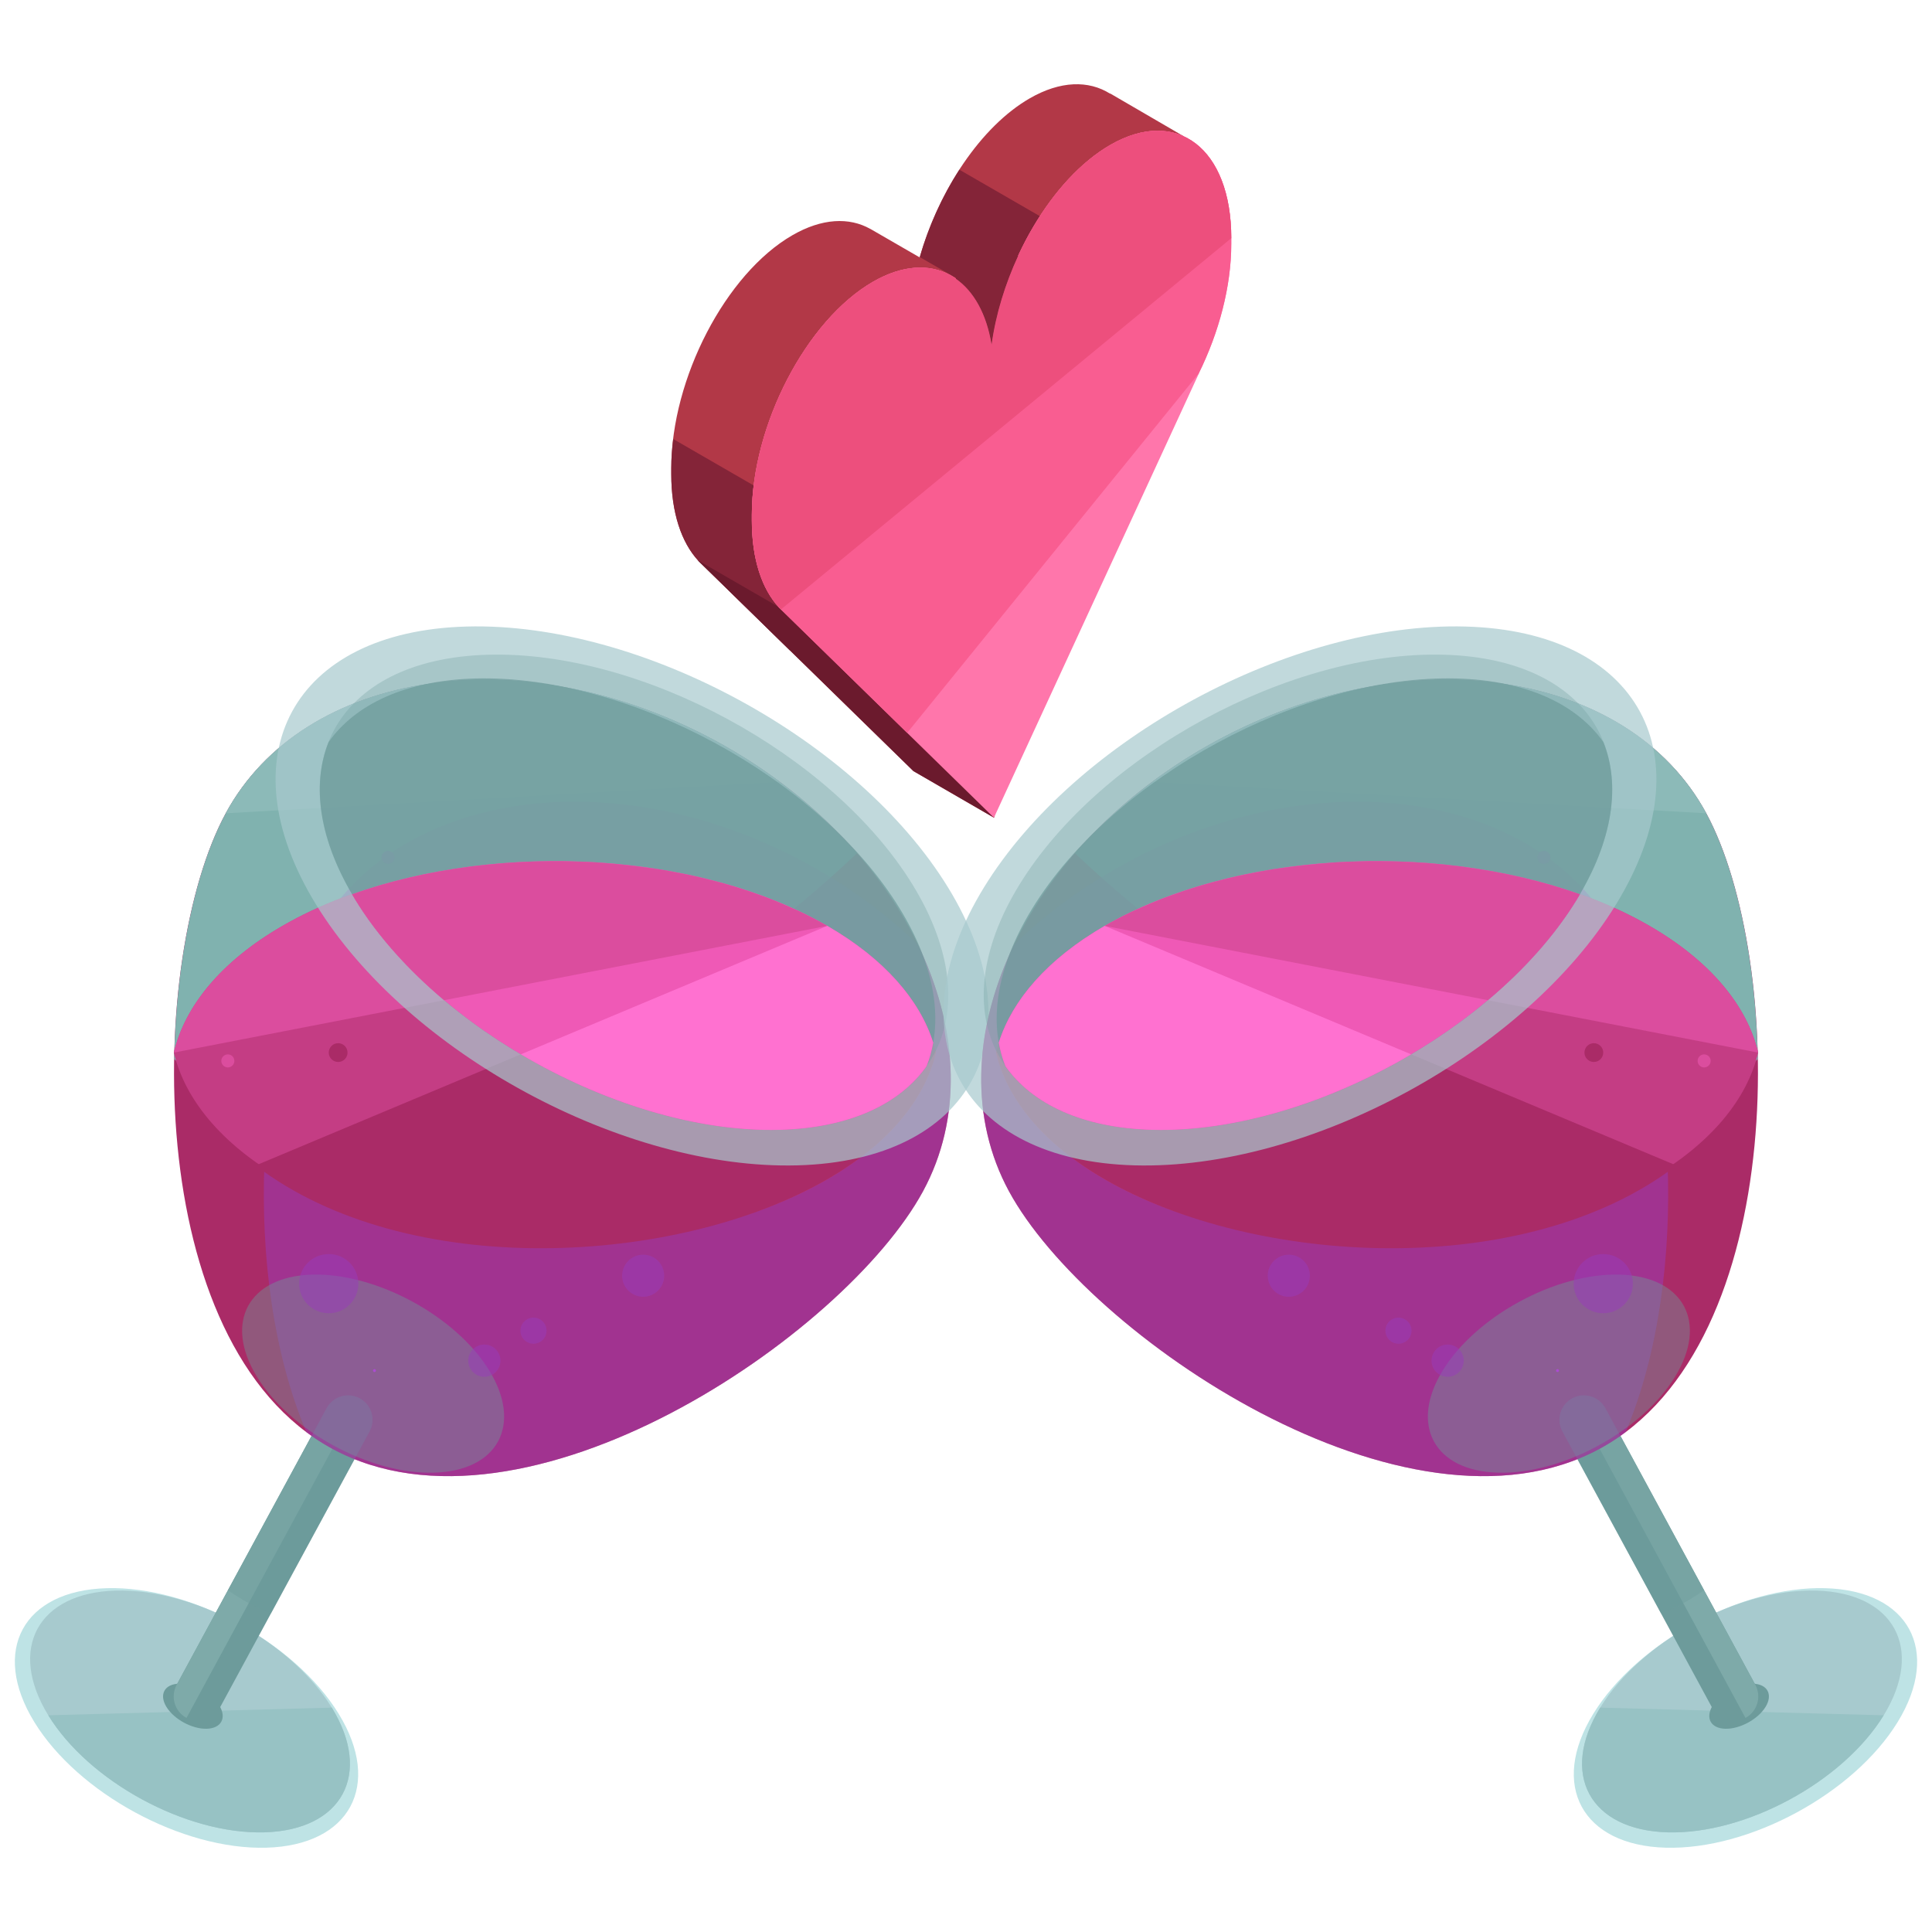 <?xml version="1.0" encoding="utf-8"?>
<!-- Generator: Adobe Illustrator 16.0.0, SVG Export Plug-In . SVG Version: 6.00 Build 0)  -->
<!DOCTYPE svg PUBLIC "-//W3C//DTD SVG 1.1//EN" "http://www.w3.org/Graphics/SVG/1.1/DTD/svg11.dtd">
<svg version="1.1" id="Layer_1" xmlns="http://www.w3.org/2000/svg" xmlns:xlink="http://www.w3.org/1999/xlink" x="0px" y="0px"
	 width="130px" height="130px" viewBox="0 0 130 130" enable-background="new 0 0 130 130" xml:space="preserve">
<g>
	<g>
		<path fill="#B23847" d="M74.705,6.292l-0.011,0.01c-1.441-0.904-3.336-0.879-5.411,0.318c-3.276,1.893-6.111,6.176-7.399,10.7
			l-3.322-1.919l-0.002,0.002c-1.42-0.799-3.251-0.725-5.245,0.427c-4.48,2.586-8.146,9.641-8.146,15.676v0.392
			c0,2.602,0.685,4.602,1.818,5.833l-0.003,0.003l0.023,0.022c0.038,0.042,0.08,0.078,0.121,0.118l14.331,14.01l5.421,3.136
			L79.664,9.178L74.705,6.292z"/>
		<path fill="#842438" d="M55.477,35.415L45.299,29.54c-0.08,0.661-0.131,1.32-0.131,1.966v0.392c0,2.602,0.685,4.602,1.818,5.833
			l-0.003,0.003l0.023,0.022c0.038,0.042,0.08,0.078,0.121,0.118l6.021,5.887L55.477,35.415z"/>
		<path fill="#842438" d="M64.554,11.418c-1.142,1.77-2.067,3.797-2.664,5.881l6.993,4.037V45.96l0.451,0.261l7.697-27.6
			L64.554,11.418z"/>
		<path fill="#6B1A2D" d="M65.084,48.167l-18.118-10.46c0.008,0.007,0.014,0.017,0.021,0.023l-0.003,0.003l0.023,0.022
			c0.038,0.042,0.08,0.078,0.121,0.118l14.331,14.01l5.421,3.136l0.405-1.451L65.084,48.167z"/>
		<path fill="#FF76AB" d="M82.85,16.026c0-6.035-3.666-8.856-8.145-6.271c-3.932,2.27-7.235,7.979-7.984,13.423
			c-0.748-4.584-4.052-6.484-7.986-4.214c-4.479,2.587-8.146,9.641-8.146,15.676v0.393c0,2.602,0.685,4.602,1.818,5.833
			l-0.002,0.002l0.021,0.022c0.04,0.042,0.082,0.078,0.121,0.118L66.88,55.02l13.801-29.914l-0.011,0.004
			c1.348-2.736,2.18-5.827,2.18-8.691V16.026z"/>
		<path fill="#F95D91" d="M82.85,16.026c0-6.035-3.666-8.856-8.145-6.271c-3.932,2.27-7.235,7.979-7.984,13.423
			c-0.748-4.584-4.052-6.484-7.986-4.214c-4.479,2.587-8.146,9.641-8.146,15.676v0.393c0,2.602,0.685,4.602,1.818,5.833
			l-0.002,0.002l0.021,0.022c0.04,0.042,0.082,0.078,0.121,0.118l8.494,8.304l19.639-24.207l-0.011,0.004
			c1.348-2.736,2.18-5.827,2.18-8.691V16.026z"/>
		<path fill="#ED4F7D" d="M82.85,16.026c0-6.035-3.666-8.856-8.145-6.271c-3.932,2.27-7.235,7.979-7.984,13.423
			c-0.748-4.584-4.052-6.484-7.986-4.214c-4.479,2.587-8.146,9.641-8.146,15.676v0.393c0,2.602,0.685,4.602,1.818,5.833
			l-0.002,0.002l0.021,0.022c0.04,0.042,0.082,0.078,0.121,0.118"/>
		<path fill="#ED4F7D" d="M80.67,25.109"/>
		<g>
			<path fill="#842438" d="M66.721,23.179c0.277-2.02,0.908-4.073,1.79-5.977h-4.187v1.557
				C65.524,19.599,66.384,21.113,66.721,23.179z"/>
		</g>
	</g>
	<g>
		<g>
			<g>
				<g>
					<g>
						<path fill="#BEE3E5" d="M22.79,115.32c-2.945-4.803-9.967-8.607-15.6-8.454c-5.633,0.151-7.828,4.204-4.88,9.007
							c2.946,4.803,9.968,8.607,15.601,8.455C23.543,124.176,25.74,120.122,22.79,115.32z"/>
						<path fill="#A7CACE" d="M22.326,114.903c-2.745-4.473-9.286-8.018-14.532-7.876c-5.246,0.143-7.292,3.918-4.546,8.391
							c2.744,4.473,9.286,8.018,14.531,7.876C23.025,123.152,25.071,119.377,22.326,114.903z"/>
						<path fill="#97C2C4" d="M3.248,115.418c2.744,4.473,9.286,8.018,14.531,7.876c5.246-0.142,7.292-3.917,4.547-8.391"/>
						<path fill="#6D9B9B" d="M14.758,114.76c-0.513-0.835-1.732-1.495-2.709-1.469c-0.981,0.026-1.361,0.73-0.85,1.564
							c0.512,0.835,1.731,1.495,2.71,1.469C14.889,116.298,15.27,115.594,14.758,114.76z"/>
						<g>
							<path fill="#6D9B9B" d="M12.55,115.597c-0.798-0.433-1.095-1.431-0.661-2.23l13.584-25.067
								c0.434-0.798,1.433-1.096,2.229-0.663c0.8,0.433,1.097,1.433,0.664,2.23L14.78,114.934
								C14.347,115.733,13.349,116.029,12.55,115.597z"/>
						</g>
						<path fill="#7EAAA9" d="M24.69,89.745l-12.802,23.621c-0.434,0.8-0.137,1.798,0.661,2.23l0,0l12.802-23.622
							C25.785,91.177,25.488,90.178,24.69,89.745z"/>
						<g>
							<path fill="#AA2B67" d="M62.11,80.154c-5.263,9.709-26.787,24.354-39.746,17.332C9.409,90.465,9.927,64.435,15.188,54.726
								c5.262-9.71,20.031-11.887,32.987-4.864C61.134,56.883,67.371,70.445,62.11,80.154z"/>
							<path fill="#80B2AF" d="M28.564,73.568c12.76-2.126,23.781-11.116,29.105-16.156c-2.518-2.9-5.718-5.505-9.494-7.551
								c-12.956-7.022-27.726-4.846-32.987,4.864c-2.032,3.751-3.352,9.942-3.465,16.529C13.716,73.278,18.247,75.287,28.564,73.568
								z"/>
							<path opacity="0.4" fill="#6D9B9B" d="M24.207,94.088c-0.799-0.433-1.797-0.136-2.229,0.662l-6.64,12.252
								c0.447,0.315,0.912,0.608,1.397,0.871c0.485,0.264,0.984,0.492,1.494,0.696l6.641-12.251
								C25.302,95.521,25.005,94.521,24.207,94.088z"/>
							<path opacity="0.5" fill="#983CBA" d="M62.11,80.154c2.701-4.986,2.364-10.986-0.351-16.597
								c-2.153-2.075-4.684-3.942-7.543-5.492c-12.955-7.021-27.725-4.845-32.985,4.865c-3.821,7.049-5.14,22.699-0.617,33.434
								c0.555,0.414,1.138,0.789,1.75,1.122C35.323,104.509,56.848,89.863,62.11,80.154z"/>
							<g>
								<path fill="#C43D84" d="M55.665,62.299c-10.079-5.82-26.576-5.82-36.654,0c-4.137,2.39-6.574,5.403-7.314,8.528
									c0.74,3.124,3.178,6.138,7.314,8.527c10.079,5.82,26.575,5.82,36.656,0c4.137-2.389,6.572-5.402,7.312-8.527
									C62.239,67.702,59.804,64.688,55.665,62.299z"/>
								<path fill="#DB4D9E" d="M55.665,62.299c-10.079-5.82-26.576-5.82-36.654,0c-4.137,2.39-6.574,5.403-7.314,8.528"/>
								<path fill="#AA2B67" d="M17.199,78.424c10.179,7.787,28.387,6.751,38.468,0.931c4.137-2.389,6.572-5.402,7.312-8.527
									c-0.74-3.125-3.176-6.139-7.314-8.528"/>
							</g>
							<path opacity="0.4" fill="#6D9B9B" d="M32.922,92.219c-2.249-3.665-7.607-6.568-11.907-6.453
								c-4.297,0.117-5.974,3.21-3.725,6.875c2.25,3.665,7.608,6.569,11.908,6.452C33.495,98.977,35.172,95.884,32.922,92.219z"/>
							<path fill="#C1055A" d="M28.479,96.865"/>
							<path fill="#8CBAB8" d="M52.467,52.609c-1.336-0.994-2.761-1.92-4.291-2.748c-12.956-7.022-27.726-4.846-32.987,4.864"/>
						</g>
					</g>
				</g>
				<circle fill="#AA2B67" cx="22.753" cy="70.826" r="0.632"/>
				<circle opacity="0.5" fill="#983CBA" cx="22.12" cy="86.374" r="1.992"/>
				
					<ellipse transform="matrix(0.879 0.476 -0.476 0.879 37.474 -3.282)" fill="#AA4BD1" cx="25.21" cy="72.278" rx="0.219" ry="0"/>
				<circle opacity="0.5" fill="#983CBA" cx="43.277" cy="85.841" r="1.416"/>
				<circle opacity="0.5" fill="#983CBA" cx="35.898" cy="89.538" r="0.879"/>
				<circle fill="#AA4BD1" cx="26.109" cy="57.691" r="0.439"/>
				<circle fill="#AA2B67" cx="36.807" cy="79.597" r="0.909"/>
				<circle fill="#AA4BD1" cx="25.197" cy="92.224" r="0.098"/>
				<circle opacity="0.5" fill="#983CBA" cx="32.591" cy="91.556" r="1.085"/>
				<circle fill="#DB4D9E" cx="15.331" cy="71.386" r="0.439"/>
			</g>
			<path opacity="0.7" fill="#A7CACE" d="M63.79,59.712c-6.12-9.97-20.696-17.87-32.391-17.554
				c-11.695,0.314-16.256,8.73-10.137,18.701c6.121,9.972,20.697,17.872,32.392,17.555C65.35,78.099,69.91,69.683,63.79,59.712z"/>
			<path opacity="0.3" fill="#6D9B9B" d="M61.409,59.532c-5.396-8.79-18.251-15.757-28.561-15.478
				c-10.312,0.278-14.332,7.698-8.937,16.489c5.397,8.791,18.249,15.757,28.562,15.479C62.784,75.744,66.805,68.325,61.409,59.532z"
				/>
			<path opacity="0.7" fill="#6D9B9B" d="M60.542,61.133c-5.397-8.791-18.25-15.757-28.561-15.479
				c-4.695,0.128-8.08,1.738-9.873,4.281c-1.152,2.891-0.652,6.606,1.804,10.608c5.397,8.791,18.249,15.757,28.562,15.479
				c4.694-0.128,8.079-1.737,9.871-4.282C63.497,68.853,62.998,65.137,60.542,61.133z"/>
			<path fill="#EF59B6" d="M62.345,71.741c0.201-0.503,0.348-1.033,0.447-1.585c-0.913-2.883-3.285-5.64-7.127-7.857
				c-8.639-4.988-21.983-5.688-31.969-2.124c0.071,0.123,0.14,0.246,0.216,0.369c5.397,8.791,18.249,15.757,28.562,15.479
				C57.168,75.896,60.553,74.286,62.345,71.741z"/>
			<path fill="#FF71D0" d="M52.474,76.023c4.694-0.128,8.079-1.737,9.871-4.282c0.201-0.503,0.348-1.033,0.447-1.584
				c0-0.002-0.001-0.005-0.002-0.007c-0.227-0.716-0.545-1.424-0.952-2.118c-0.002-0.003-0.005-0.008-0.007-0.012
				c-0.195-0.332-0.414-0.66-0.65-0.984c-0.02-0.025-0.035-0.051-0.056-0.076c-0.23-0.312-0.481-0.619-0.75-0.923
				c-0.032-0.035-0.063-0.072-0.096-0.107c-0.267-0.296-0.553-0.588-0.857-0.874c-0.04-0.04-0.085-0.079-0.126-0.118
				c-0.308-0.284-0.632-0.564-0.976-0.839c-0.045-0.035-0.092-0.07-0.136-0.105c-0.354-0.277-0.725-0.55-1.116-0.816
				c-0.035-0.023-0.071-0.046-0.106-0.068c-0.413-0.277-0.844-0.548-1.297-0.81l-20.619,8.644
				C40.54,74.189,46.879,76.174,52.474,76.023z"/>
			<path fill="#DB4D9E" d="M53.831,61.342c-0.211-0.1-0.43-0.188-0.645-0.285c-0.428-0.191-0.859-0.379-1.305-0.553
				c-0.266-0.104-0.537-0.2-0.809-0.298c-0.406-0.146-0.819-0.287-1.237-0.42c-0.298-0.095-0.598-0.186-0.901-0.272
				c-0.402-0.116-0.812-0.224-1.224-0.327c-0.322-0.08-0.645-0.162-0.972-0.235c-0.399-0.089-0.805-0.165-1.209-0.242
				c-0.348-0.066-0.69-0.138-1.04-0.195c-0.372-0.061-0.749-0.106-1.123-0.157c-0.864-0.117-1.733-0.212-2.61-0.277
				c-0.205-0.016-0.41-0.038-0.616-0.052c-0.52-0.031-1.04-0.046-1.561-0.06c-0.23-0.007-0.459-0.017-0.688-0.02
				c-0.534-0.006-1.067,0.001-1.601,0.014c-0.207,0.005-0.413,0.01-0.621,0.018c-0.558,0.021-1.113,0.051-1.668,0.092
				c-0.161,0.013-0.32,0.027-0.479,0.041c-0.6,0.051-1.197,0.108-1.791,0.185c-0.055,0.008-0.109,0.016-0.165,0.023
				c-2.747,0.36-5.412,0.977-7.871,1.854c0.071,0.123,0.14,0.246,0.216,0.369c1.491,2.43,3.554,4.719,5.973,6.755l25.78-5
				C55.076,61.958,54.461,61.643,53.831,61.342z"/>
		</g>
		<g>
			<g>
				<g>
					<g>
						<path fill="#BEE3E5" d="M107.208,115.32c2.946-4.803,9.968-8.607,15.6-8.454c5.634,0.151,7.83,4.204,4.881,9.007
							c-2.947,4.803-9.968,8.607-15.601,8.455C106.456,124.176,104.259,120.122,107.208,115.32z"/>
						<path fill="#A7CACE" d="M107.673,114.903c2.745-4.473,9.286-8.018,14.532-7.876c5.245,0.143,7.292,3.918,4.546,8.391
							c-2.744,4.473-9.286,8.018-14.531,7.876C106.974,123.152,104.928,119.377,107.673,114.903z"/>
						<path fill="#97C2C4" d="M126.751,115.418c-2.744,4.473-9.286,8.018-14.531,7.876c-5.246-0.142-7.292-3.917-4.547-8.391"/>
						<path fill="#6D9B9B" d="M115.241,114.76c0.512-0.835,1.732-1.495,2.709-1.469c0.98,0.026,1.361,0.73,0.85,1.564
							c-0.512,0.835-1.731,1.495-2.71,1.469C115.11,116.298,114.729,115.594,115.241,114.76z"/>
						<g>
							<path fill="#6D9B9B" d="M117.448,115.597c0.799-0.433,1.096-1.431,0.662-2.23l-13.584-25.067
								c-0.434-0.798-1.432-1.096-2.229-0.663c-0.8,0.433-1.097,1.433-0.664,2.23l13.586,25.067
								C115.651,115.733,116.65,116.029,117.448,115.597z"/>
						</g>
						<path fill="#7EAAA9" d="M105.31,89.745l12.801,23.621c0.434,0.8,0.137,1.798-0.662,2.23l0,0l-12.801-23.622
							C104.214,91.177,104.511,90.178,105.31,89.745z"/>
						<g>
							<path fill="#AA2B67" d="M67.889,80.154c5.263,9.709,26.787,24.354,39.745,17.332c12.956-7.021,12.438-33.052,7.177-42.761
								c-5.262-9.71-20.032-11.887-32.987-4.864C68.865,56.883,62.628,70.445,67.889,80.154z"/>
							<path fill="#80B2AF" d="M101.435,73.568c-12.76-2.126-23.781-11.116-29.105-16.156c2.518-2.9,5.717-5.505,9.494-7.551
								c12.955-7.022,27.726-4.846,32.987,4.864c2.032,3.751,3.352,9.942,3.466,16.529
								C116.282,73.278,111.752,75.287,101.435,73.568z"/>
							<path opacity="0.4" fill="#6D9B9B" d="M105.792,94.088c0.799-0.433,1.797-0.136,2.229,0.662l6.64,12.252
								c-0.447,0.315-0.912,0.608-1.397,0.871c-0.485,0.264-0.984,0.492-1.494,0.696l-6.641-12.251
								C104.697,95.521,104.993,94.521,105.792,94.088z"/>
							<path opacity="0.5" fill="#983CBA" d="M67.889,80.154c-2.701-4.986-2.364-10.986,0.351-16.597
								c2.153-2.075,4.684-3.942,7.543-5.492c12.955-7.021,27.725-4.845,32.986,4.865c3.82,7.049,5.139,22.699,0.616,33.434
								c-0.555,0.414-1.138,0.789-1.751,1.122C94.676,104.509,73.151,89.863,67.889,80.154z"/>
							<g>
								<path fill="#C43D84" d="M74.334,62.299c10.079-5.82,26.576-5.82,36.654,0c4.137,2.39,6.574,5.403,7.314,8.528
									c-0.74,3.124-3.178,6.138-7.314,8.527c-10.079,5.82-26.575,5.82-36.655,0c-4.138-2.389-6.573-5.402-7.313-8.527
									C67.76,67.702,70.195,64.688,74.334,62.299z"/>
								<path fill="#DB4D9E" d="M74.334,62.299c10.079-5.82,26.576-5.82,36.654,0c4.137,2.39,6.574,5.403,7.314,8.528"/>
								<path fill="#AA2B67" d="M112.8,78.424c-10.179,7.787-28.387,6.751-38.467,0.931c-4.138-2.389-6.573-5.402-7.313-8.527
									c0.74-3.125,3.176-6.139,7.314-8.528"/>
							</g>
							<path opacity="0.4" fill="#6D9B9B" d="M97.077,92.219c2.249-3.665,7.607-6.568,11.907-6.453
								c4.297,0.117,5.974,3.21,3.725,6.875c-2.25,3.665-7.608,6.569-11.908,6.452C96.504,98.977,94.827,95.884,97.077,92.219z"/>
							<path fill="#C1055A" d="M101.52,96.865"/>
							<path fill="#8CBAB8" d="M77.532,52.609c1.336-0.994,2.761-1.92,4.291-2.748c12.955-7.022,27.726-4.846,32.987,4.864"/>
						</g>
					</g>
				</g>
				<circle fill="#AA2B67" cx="107.246" cy="70.826" r="0.632"/>
				<circle opacity="0.5" fill="#983CBA" cx="107.879" cy="86.374" r="1.992"/>
				
					<ellipse transform="matrix(-0.879 0.476 -0.476 -0.879 231.354 85.913)" fill="#AA4BD1" cx="104.789" cy="72.278" rx="0.219" ry="0.001"/>
				<circle opacity="0.5" fill="#983CBA" cx="86.721" cy="85.841" r="1.417"/>
				<circle opacity="0.5" fill="#983CBA" cx="94.101" cy="89.538" r="0.879"/>
				<circle fill="#AA4BD1" cx="103.889" cy="57.691" r="0.439"/>
				<circle fill="#AA2B67" cx="93.192" cy="79.597" r="0.909"/>
				<circle fill="#AA4BD1" cx="104.802" cy="92.224" r="0.098"/>
				<circle opacity="0.5" fill="#983CBA" cx="97.408" cy="91.556" r="1.085"/>
				<circle fill="#DB4D9E" cx="114.668" cy="71.386" r="0.439"/>
			</g>
			<path opacity="0.7" fill="#A7CACE" d="M66.209,59.712c6.12-9.97,20.696-17.87,32.391-17.554
				c11.695,0.314,16.256,8.73,10.137,18.701c-6.121,9.972-20.697,17.872-32.392,17.555C64.649,78.099,60.089,69.683,66.209,59.712z"
				/>
			<path opacity="0.3" fill="#6D9B9B" d="M68.591,59.532c5.396-8.79,18.25-15.757,28.56-15.478
				c10.312,0.278,14.332,7.698,8.937,16.489c-5.397,8.791-18.249,15.757-28.562,15.479C67.215,75.744,63.194,68.325,68.591,59.532z"
				/>
			<path opacity="0.7" fill="#6D9B9B" d="M69.457,61.133c5.397-8.791,18.25-15.757,28.56-15.479
				c4.696,0.128,8.081,1.738,9.873,4.281c1.153,2.891,0.653,6.606-1.803,10.608c-5.397,8.791-18.249,15.757-28.562,15.479
				c-4.694-0.128-8.079-1.737-9.872-4.282C66.502,68.853,67.001,65.137,69.457,61.133z"/>
			<path fill="#EF59B6" d="M67.653,71.741c-0.2-0.503-0.347-1.033-0.446-1.585c0.913-2.883,3.285-5.64,7.127-7.857
				c8.639-4.988,21.983-5.688,31.969-2.124c-0.071,0.123-0.14,0.246-0.216,0.369c-5.397,8.791-18.249,15.757-28.562,15.479
				C72.831,75.896,69.446,74.286,67.653,71.741z"/>
			<path fill="#FF71D0" d="M77.525,76.023c-4.694-0.128-8.079-1.737-9.872-4.282c-0.2-0.503-0.347-1.033-0.446-1.584
				c0-0.002,0.001-0.005,0.002-0.007c0.227-0.716,0.545-1.424,0.952-2.118c0.002-0.003,0.005-0.008,0.007-0.012
				c0.195-0.332,0.413-0.66,0.65-0.984c0.019-0.025,0.035-0.051,0.056-0.076c0.23-0.312,0.481-0.619,0.75-0.923
				c0.031-0.035,0.063-0.072,0.096-0.107c0.267-0.296,0.553-0.588,0.857-0.874c0.04-0.04,0.085-0.079,0.125-0.118
				c0.309-0.284,0.633-0.564,0.977-0.839c0.045-0.035,0.092-0.07,0.136-0.105c0.354-0.277,0.725-0.55,1.116-0.816
				c0.035-0.023,0.071-0.046,0.107-0.068c0.412-0.277,0.842-0.548,1.296-0.81l20.619,8.644
				C89.459,74.189,83.12,76.174,77.525,76.023z"/>
			<path fill="#DB4D9E" d="M76.168,61.342c0.211-0.1,0.43-0.188,0.644-0.285c0.429-0.191,0.861-0.379,1.306-0.553
				c0.266-0.104,0.537-0.2,0.809-0.298c0.406-0.146,0.819-0.287,1.237-0.42c0.298-0.095,0.598-0.186,0.901-0.272
				c0.402-0.116,0.812-0.224,1.224-0.327c0.322-0.08,0.645-0.162,0.972-0.235c0.399-0.089,0.805-0.165,1.209-0.242
				c0.348-0.066,0.69-0.138,1.04-0.195c0.372-0.061,0.749-0.106,1.123-0.157c0.863-0.117,1.733-0.212,2.609-0.277
				c0.206-0.016,0.411-0.038,0.617-0.052c0.52-0.031,1.04-0.046,1.561-0.06c0.23-0.007,0.459-0.017,0.688-0.02
				c0.533-0.006,1.067,0.001,1.601,0.014c0.207,0.005,0.413,0.01,0.62,0.018c0.559,0.021,1.114,0.051,1.669,0.092
				c0.161,0.013,0.32,0.027,0.479,0.041c0.6,0.051,1.197,0.108,1.791,0.185c0.055,0.008,0.109,0.016,0.165,0.023
				c2.747,0.36,5.411,0.977,7.871,1.854c-0.071,0.123-0.14,0.246-0.216,0.369c-1.491,2.43-3.554,4.719-5.973,6.755l-25.78-5
				C74.923,61.958,75.538,61.643,76.168,61.342z"/>
		</g>
	</g>
</g>
</svg>
